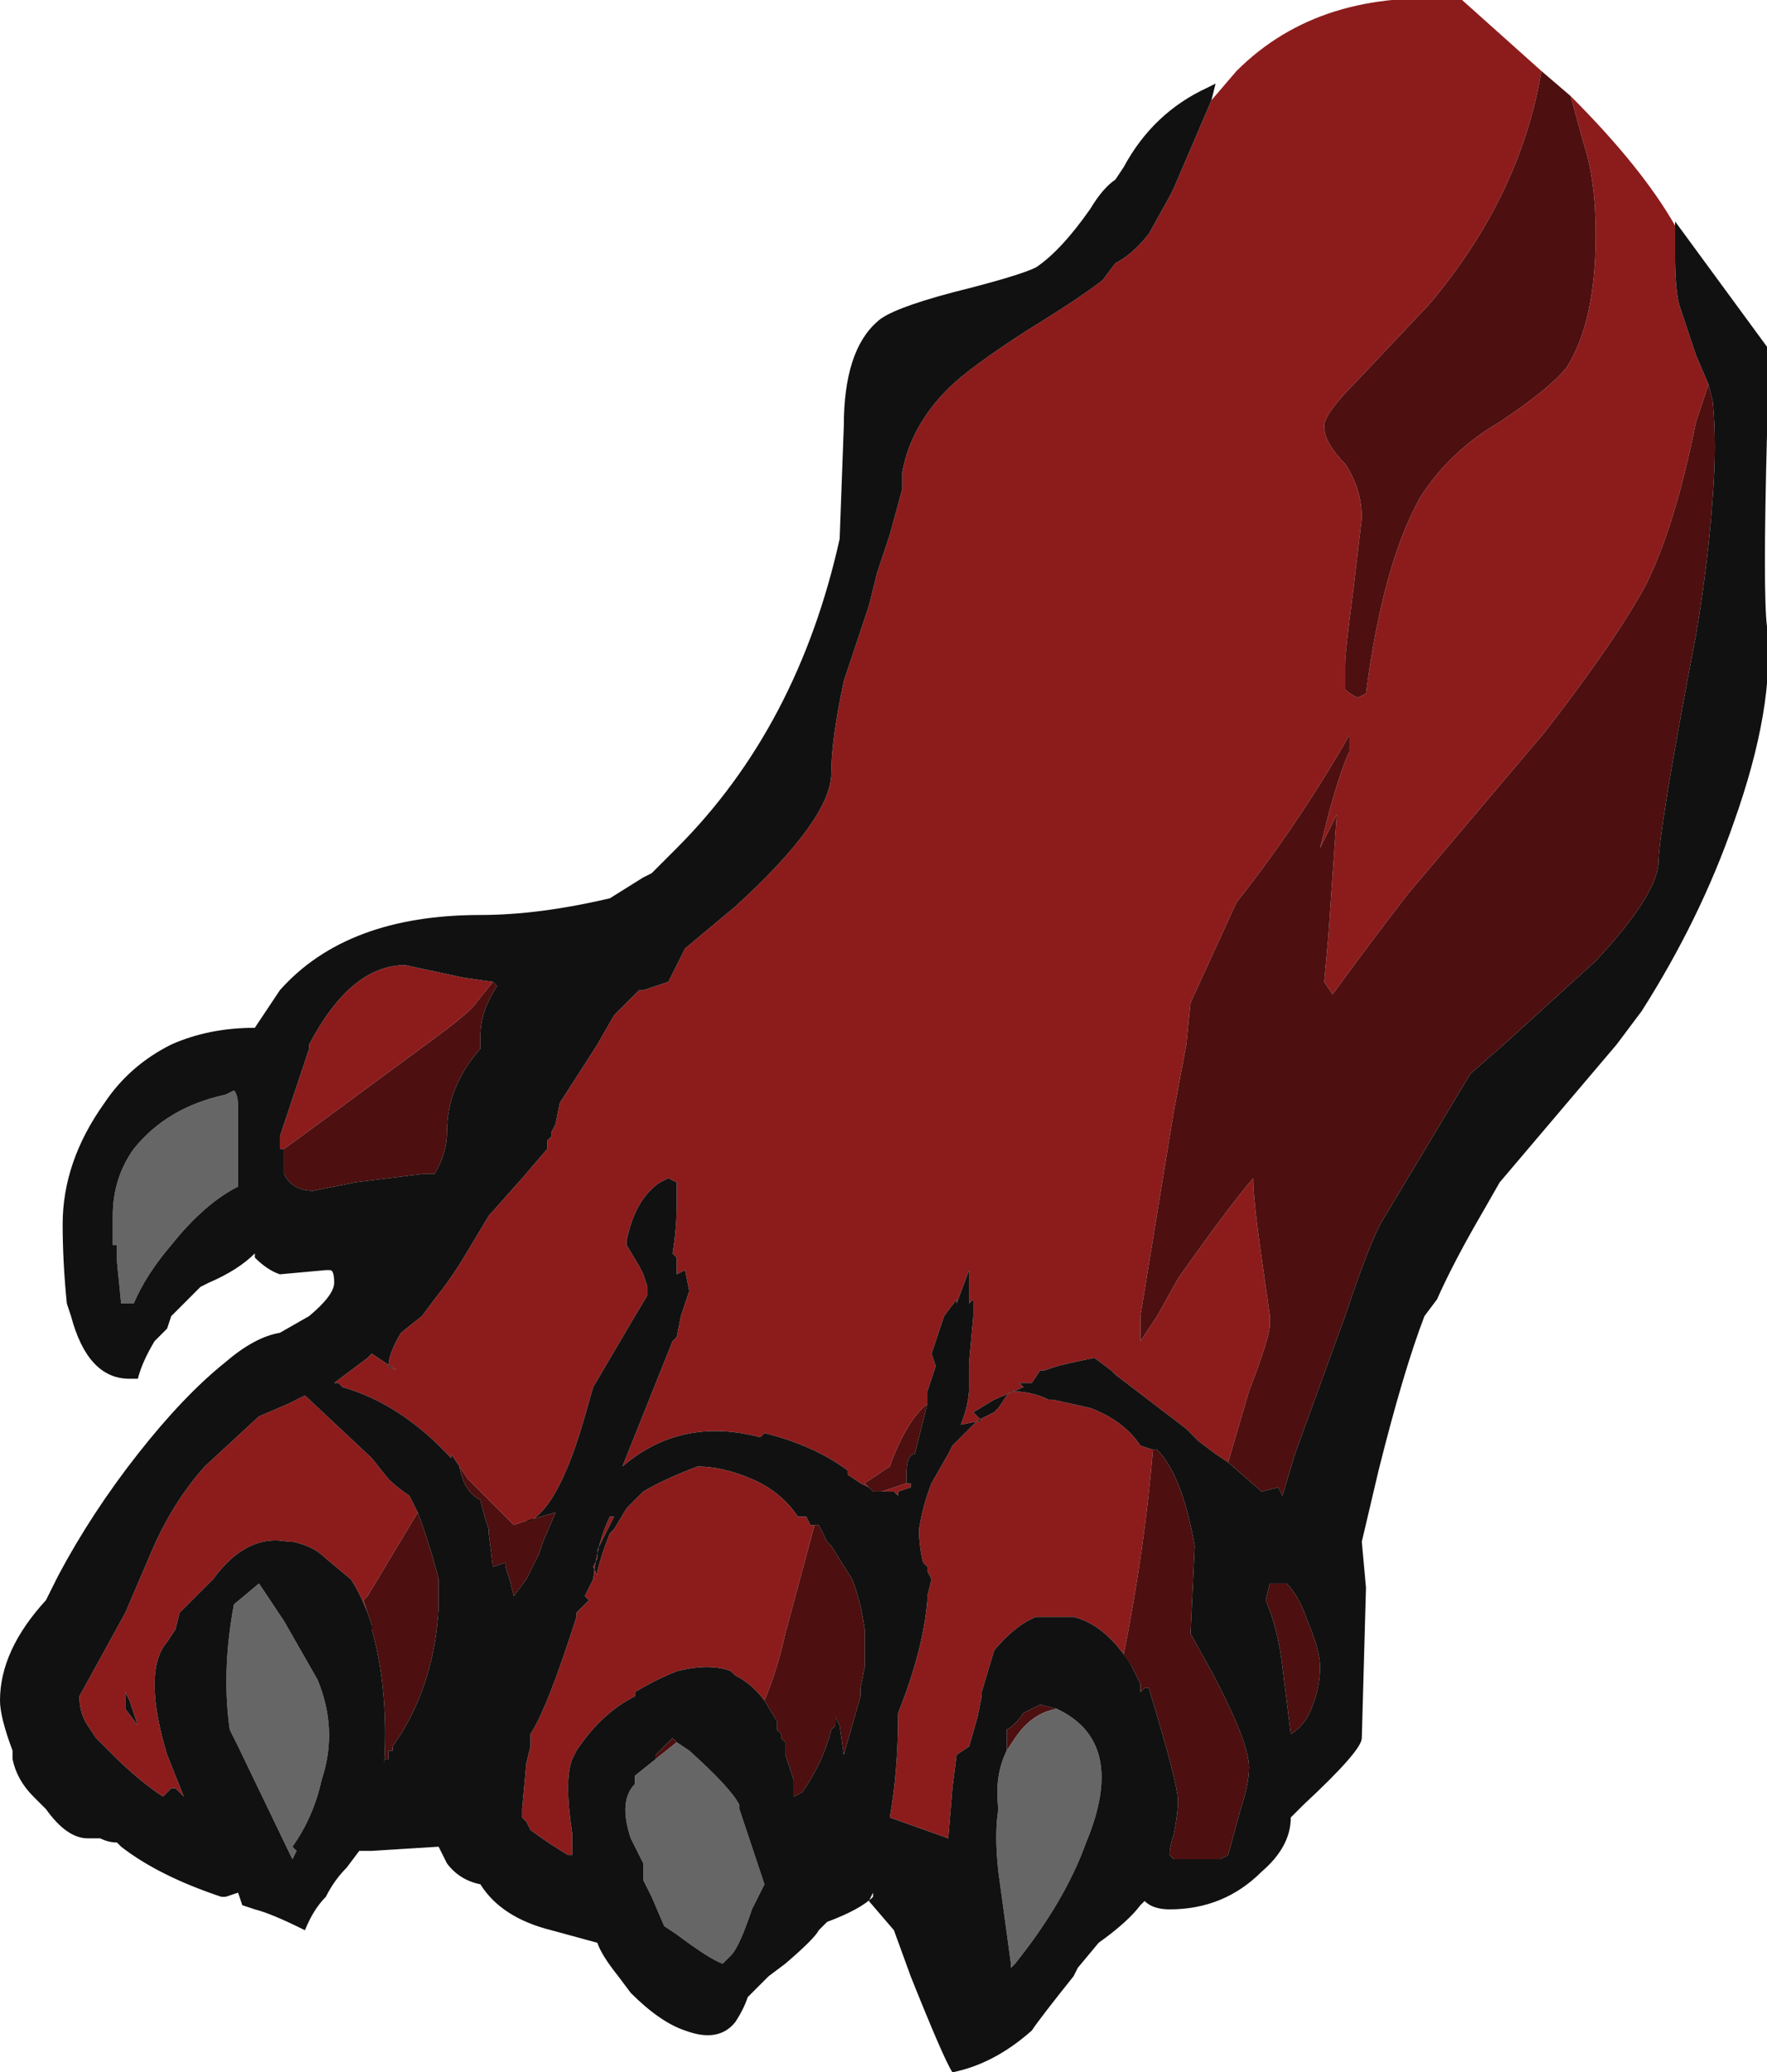 <?xml version="1.0" encoding="UTF-8" standalone="no"?>
<svg xmlns:ffdec="https://www.free-decompiler.com/flash" xmlns:xlink="http://www.w3.org/1999/xlink" ffdec:objectType="shape" height="24.8px" width="21.15px" xmlns="http://www.w3.org/2000/svg">
  <g transform="matrix(1.0, 0.0, 0.0, 1.0, 12.5, 25.05)">
    <path d="M5.95 -24.2 Q5.7 -22.7 4.6 -21.4 L3.75 -20.5 Q3.35 -20.1 3.35 -19.95 3.35 -19.75 3.6 -19.5 3.8 -19.2 3.8 -18.85 L3.7 -18.0 Q3.6 -17.25 3.6 -17.1 3.6 -16.9 3.6 -16.8 3.65 -16.75 3.75 -16.7 L3.85 -16.75 Q4.05 -18.3 4.5 -19.1 4.85 -19.65 5.45 -20.0 6.05 -20.4 6.25 -20.65 6.6 -21.2 6.6 -22.25 6.6 -22.9 6.45 -23.35 L6.3 -23.9 Q7.15 -23.05 7.55 -22.35 L7.55 -22.0 Q7.55 -21.6 7.6 -21.4 7.65 -21.25 7.8 -20.8 L7.95 -20.45 7.8 -20.0 Q7.55 -18.75 7.2 -18.05 6.85 -17.4 6.0 -16.3 L4.35 -14.35 Q3.85 -13.7 3.45 -13.15 L3.35 -13.3 3.4 -13.85 3.5 -15.3 3.3 -14.9 3.4 -15.3 Q3.55 -15.85 3.65 -16.05 L3.65 -16.25 Q3.05 -15.2 2.3 -14.25 L1.75 -13.05 1.7 -12.55 1.55 -11.75 1.15 -9.3 1.15 -9.0 1.35 -9.3 1.6 -9.75 Q2.2 -10.6 2.5 -10.95 2.5 -10.7 2.6 -10.0 L2.7 -9.3 2.7 -9.2 Q2.7 -9.05 2.45 -8.4 L2.2 -7.55 2.05 -7.65 1.85 -7.8 1.7 -7.95 0.85 -8.6 0.8 -8.65 0.6 -8.8 Q0.35 -8.75 0.15 -8.7 L0.0 -8.65 -0.05 -8.65 -0.15 -8.5 -0.3 -8.5 -0.25 -8.45 -0.6 -8.3 -0.85 -8.15 -0.75 -8.05 -1.0 -8.0 Q-0.9 -8.25 -0.9 -8.45 L-0.9 -8.75 -0.85 -9.3 -0.85 -9.5 -0.9 -9.45 -0.9 -9.85 -1.05 -9.45 -1.05 -9.5 -1.2 -9.3 -1.35 -8.85 -1.3 -8.7 -1.4 -8.4 -1.4 -8.25 Q-1.65 -8.05 -1.85 -7.5 L-2.15 -7.3 -2.1 -7.25 -2.2 -7.3 -2.35 -7.4 -2.35 -7.45 Q-2.75 -7.75 -3.35 -7.9 L-3.4 -7.85 Q-4.35 -8.1 -5.05 -7.5 L-4.45 -9.0 -4.4 -9.05 -4.35 -9.3 -4.25 -9.6 -4.3 -9.85 -4.4 -9.8 -4.4 -10.0 -4.45 -10.05 Q-4.4 -10.35 -4.4 -10.65 L-4.4 -10.9 -4.5 -10.95 -4.6 -10.9 Q-4.9 -10.7 -5.0 -10.2 L-5.0 -10.15 -4.85 -9.9 -4.8 -9.8 -4.75 -9.65 -4.75 -9.55 -4.9 -9.3 -5.4 -8.45 -5.5 -8.1 Q-5.8 -7.05 -6.15 -6.85 L-6.2 -6.85 -6.35 -6.8 -6.9 -7.35 -7.0 -7.5 -7.1 -7.65 -7.1 -7.6 Q-7.7 -8.25 -8.4 -8.45 L-8.45 -8.5 -8.5 -8.5 -8.1 -8.8 -8.05 -8.85 -7.75 -8.65 -7.85 -8.7 Q-7.85 -8.85 -7.7 -9.1 L-7.45 -9.3 -7.3 -9.5 Q-7.1 -9.75 -6.95 -10.0 L-6.65 -10.5 -6.25 -10.95 -5.95 -11.3 -5.95 -11.4 -5.9 -11.45 -5.9 -11.5 -5.85 -11.6 -5.8 -11.85 -5.35 -12.55 -5.15 -12.9 -4.85 -13.2 -4.8 -13.2 -4.5 -13.3 -4.3 -13.7 -3.7 -14.2 Q-2.55 -15.25 -2.55 -15.8 -2.55 -16.2 -2.4 -16.9 L-2.1 -17.8 -2.0 -18.2 -1.85 -18.65 -1.7 -19.2 -1.7 -19.4 Q-1.6 -19.95 -1.15 -20.4 -0.9 -20.65 -0.2 -21.1 0.45 -21.5 0.7 -21.7 L0.85 -21.9 Q1.05 -22.0 1.25 -22.25 L1.5 -22.7 1.55 -22.8 2.0 -23.85 2.3 -24.2 Q3.3 -25.2 5.0 -25.05 L5.95 -24.2 M3.2 -16.6 L3.2 -16.6 M1.05 -5.1 Q0.75 -5.6 0.35 -5.7 L-0.1 -5.7 Q-0.35 -5.6 -0.6 -5.3 L-0.75 -4.8 -0.75 -4.75 -0.8 -4.5 -0.9 -4.15 -1.05 -4.05 -1.1 -3.65 -1.15 -3.05 -1.85 -3.3 Q-1.75 -3.85 -1.75 -4.55 -1.45 -5.3 -1.4 -5.9 L-1.4 -5.95 -1.35 -6.15 -1.4 -6.25 -1.4 -6.3 -1.45 -6.35 Q-1.5 -6.55 -1.5 -6.75 -1.45 -7.05 -1.35 -7.3 L-1.15 -7.65 -1.1 -7.75 -0.8 -8.05 -0.6 -8.15 -0.55 -8.2 -0.45 -8.35 -0.4 -8.4 Q-0.15 -8.4 0.05 -8.3 L0.1 -8.3 0.55 -8.2 Q0.95 -8.05 1.15 -7.75 L1.3 -7.7 Q1.2 -6.5 0.95 -5.25 L1.05 -5.1 M-3.35 -4.7 Q-3.5 -4.9 -3.7 -5.0 L-3.75 -5.05 Q-4.0 -5.15 -4.4 -5.05 -4.65 -4.95 -4.9 -4.8 L-4.9 -4.75 Q-5.3 -4.55 -5.6 -4.1 L-5.65 -4.0 Q-5.75 -3.75 -5.65 -3.1 L-5.65 -2.85 -5.7 -2.85 Q-5.95 -3.0 -6.15 -3.15 L-6.2 -3.25 -6.25 -3.3 -6.25 -3.4 -6.2 -3.95 -6.15 -4.15 -6.15 -4.3 Q-5.95 -4.6 -5.6 -5.7 L-5.6 -5.75 -5.45 -5.9 -5.5 -5.95 -5.4 -6.15 Q-5.35 -6.6 -5.2 -6.9 L-5.15 -6.9 -5.35 -6.5 -5.35 -6.4 -5.4 -6.3 -5.35 -6.2 -5.35 -6.25 Q-5.3 -6.45 -5.2 -6.7 L-5.15 -6.75 -5.0 -7.0 -4.8 -7.2 Q-4.55 -7.35 -4.15 -7.5 -3.85 -7.5 -3.5 -7.35 -3.15 -7.2 -2.95 -6.9 L-2.85 -6.9 -2.8 -6.8 -2.75 -6.8 -3.1 -5.5 Q-3.2 -5.05 -3.35 -4.7 M-1.95 -7.2 L-1.65 -7.3 -1.6 -7.3 -1.6 -7.25 -1.75 -7.2 -1.75 -7.15 -1.8 -7.2 -1.95 -7.2 M-6.6 -13.3 L-6.8 -13.05 Q-6.85 -12.95 -7.4 -12.55 L-8.35 -11.85 -9.1 -11.3 -9.15 -11.3 -9.15 -11.45 -8.8 -12.5 -8.8 -12.55 Q-8.3 -13.5 -7.65 -13.5 L-6.95 -13.35 -6.6 -13.3 M-8.1 -5.75 Q-8.2 -6.0 -8.3 -6.15 L-8.6 -6.4 Q-8.75 -6.55 -9.0 -6.6 L-9.05 -6.6 Q-9.55 -6.7 -9.95 -6.15 L-10.35 -5.75 -10.4 -5.55 -10.5 -5.4 Q-10.8 -5.05 -10.5 -4.05 L-10.3 -3.55 -10.4 -3.65 -10.45 -3.65 -10.55 -3.55 Q-10.85 -3.75 -11.15 -4.05 L-11.35 -4.25 -11.45 -4.4 Q-11.55 -4.55 -11.55 -4.75 L-11.0 -5.75 -10.7 -6.45 Q-10.45 -7.05 -10.05 -7.5 L-9.4 -8.1 -9.05 -8.25 -8.85 -8.35 -8.05 -7.6 -7.85 -7.35 Q-7.75 -7.25 -7.6 -7.15 L-7.5 -6.95 -8.1 -5.95 -8.15 -5.9 -8.1 -5.75 M-11.0 -4.6 L-10.85 -4.4 -10.95 -4.7 -11.0 -4.8 -11.0 -4.6" fill="#8c1c1c" fill-rule="evenodd" stroke="none"/>
    <path d="M5.95 -24.2 L6.3 -23.9 6.45 -23.35 Q6.6 -22.9 6.6 -22.25 6.6 -21.2 6.25 -20.65 6.05 -20.4 5.45 -20.0 4.85 -19.65 4.5 -19.1 4.05 -18.3 3.85 -16.75 L3.75 -16.7 Q3.65 -16.75 3.6 -16.8 3.6 -16.9 3.6 -17.1 3.6 -17.25 3.7 -18.0 L3.8 -18.85 Q3.8 -19.2 3.6 -19.5 3.35 -19.75 3.35 -19.95 3.35 -20.1 3.75 -20.5 L4.6 -21.4 Q5.7 -22.7 5.95 -24.2 M-8.5 -8.5 L-8.45 -8.5 -8.5 -8.5 M-7.0 -7.5 L-6.9 -7.35 -6.35 -6.8 -6.2 -6.85 -5.85 -6.95 -6.0 -6.6 -6.05 -6.45 -6.2 -6.15 -6.35 -5.95 -6.4 -6.15 -6.45 -6.3 -6.45 -6.35 -6.6 -6.3 -6.65 -6.7 -6.65 -6.75 -6.7 -6.9 -6.75 -7.1 Q-6.95 -7.2 -7.0 -7.5 M-2.1 -7.25 L-2.15 -7.3 -1.85 -7.5 Q-1.65 -8.05 -1.4 -8.25 L-1.55 -7.65 Q-1.65 -7.65 -1.65 -7.4 L-1.65 -7.3 -1.95 -7.2 -2.05 -7.2 -2.1 -7.25 M2.2 -7.55 L2.45 -8.4 Q2.7 -9.05 2.7 -9.2 L2.7 -9.3 2.6 -10.0 Q2.5 -10.7 2.5 -10.95 2.2 -10.6 1.6 -9.75 L1.35 -9.3 1.15 -9.0 1.15 -9.3 1.55 -11.75 1.7 -12.55 1.75 -13.05 2.3 -14.25 Q3.05 -15.2 3.65 -16.25 L3.65 -16.05 Q3.55 -15.85 3.4 -15.3 L3.3 -14.9 3.5 -15.3 3.4 -13.85 3.35 -13.3 3.45 -13.15 Q3.85 -13.7 4.35 -14.35 L6.0 -16.3 Q6.85 -17.4 7.2 -18.05 7.55 -18.75 7.8 -20.0 L7.95 -20.45 8.0 -20.25 Q8.05 -19.75 8.0 -19.1 7.95 -18.35 7.8 -17.45 7.35 -15.1 7.35 -14.7 7.3 -14.3 6.6 -13.55 L5.5 -12.55 5.1 -12.2 4.05 -10.45 Q3.9 -10.2 3.6 -9.3 L3.0 -7.65 2.85 -7.15 2.8 -7.25 2.6 -7.2 2.2 -7.55 M3.2 -16.6 L3.2 -16.6 M1.3 -7.7 L1.35 -7.7 Q1.65 -7.4 1.8 -6.55 L1.75 -5.5 2.0 -5.05 Q2.45 -4.2 2.45 -3.9 2.45 -3.7 2.35 -3.4 L2.2 -2.85 2.1 -2.8 1.55 -2.8 1.5 -2.85 Q1.5 -2.95 1.55 -3.1 1.6 -3.35 1.6 -3.5 1.6 -3.7 1.25 -4.85 L1.2 -4.85 1.15 -4.8 1.15 -4.9 1.05 -5.1 0.95 -5.25 Q1.2 -6.5 1.3 -7.7 M3.15 -5.65 Q3.3 -5.3 3.3 -5.1 3.3 -4.8 3.15 -4.5 3.05 -4.35 2.95 -4.3 L2.85 -5.1 Q2.8 -5.55 2.65 -5.9 L2.7 -6.1 2.9 -6.1 Q3.05 -5.95 3.15 -5.65 M-0.45 -4.1 L-0.45 -4.35 Q-0.35 -4.4 -0.25 -4.55 L-0.05 -4.65 0.15 -4.6 Q-0.15 -4.55 -0.35 -4.25 L-0.45 -4.1 M-2.75 -6.8 L-2.7 -6.8 -2.6 -6.6 -2.55 -6.55 -2.3 -6.15 Q-2.2 -5.9 -2.15 -5.55 L-2.15 -5.1 -2.2 -4.85 -2.2 -4.75 Q-2.3 -4.4 -2.4 -4.05 L-2.45 -4.4 -2.5 -4.5 -2.5 -4.4 -2.55 -4.35 Q-2.65 -3.95 -2.9 -3.6 L-3.0 -3.55 -3.0 -3.75 -3.1 -4.05 -3.1 -4.2 -3.15 -4.25 -3.15 -4.3 -3.2 -4.35 -3.2 -4.45 -3.35 -4.7 Q-3.2 -5.05 -3.1 -5.5 L-2.75 -6.8 M-1.6 -7.3 L-1.6 -7.3 M-9.1 -11.3 L-8.35 -11.85 -7.4 -12.55 Q-6.85 -12.95 -6.8 -13.05 L-6.6 -13.3 -6.55 -13.25 Q-6.75 -12.95 -6.75 -12.65 L-6.75 -12.5 Q-7.15 -12.05 -7.15 -11.5 -7.15 -11.25 -7.3 -11.0 L-7.45 -11.0 -8.25 -10.9 -8.75 -10.8 Q-9.0 -10.8 -9.1 -11.0 L-9.1 -11.1 Q-9.1 -11.2 -9.1 -11.3 M-8.1 -5.75 L-8.15 -5.9 -8.1 -5.95 -7.5 -6.95 Q-7.35 -6.55 -7.25 -6.15 L-7.25 -5.8 Q-7.3 -4.95 -7.7 -4.3 L-7.8 -4.15 -7.8 -4.1 -7.85 -4.1 -7.85 -4.0 -7.9 -4.0 -7.9 -3.95 Q-7.85 -4.85 -8.05 -5.55 L-8.05 -5.6 -8.1 -5.75 M-4.4 -4.2 L-4.65 -4.0 -4.65 -4.05 -4.45 -4.25 -4.4 -4.2" fill="#4d0f0f" fill-rule="evenodd" stroke="none"/>
    <path d="M0.15 -4.6 Q1.0 -4.2 0.5 -3.0 0.25 -2.3 -0.35 -1.55 L-0.4 -1.5 -0.4 -1.55 -0.55 -2.65 Q-0.6 -3.1 -0.55 -3.4 -0.6 -3.8 -0.45 -4.1 L-0.35 -4.25 Q-0.15 -4.55 0.15 -4.6 M-9.65 -11.5 L-9.65 -10.85 Q-10.05 -10.65 -10.45 -10.15 -10.75 -9.8 -10.9 -9.45 L-11.05 -9.45 -11.1 -9.95 -11.1 -10.15 -11.15 -10.15 Q-11.15 -10.25 -11.15 -10.5 -11.15 -10.95 -10.9 -11.3 -10.5 -11.8 -9.8 -11.95 L-9.7 -12.0 Q-9.65 -11.95 -9.65 -11.8 L-9.65 -11.5 M-9.4 -6.1 L-9.1 -5.65 -8.7 -4.95 Q-8.45 -4.35 -8.65 -3.75 -8.75 -3.3 -9.0 -2.95 L-8.95 -2.9 -9.0 -2.8 -9.65 -4.15 -9.75 -4.35 Q-9.85 -5.05 -9.7 -5.85 L-9.4 -6.1 M-4.65 -4.0 L-4.4 -4.2 -4.25 -4.1 Q-3.75 -3.65 -3.65 -3.45 L-3.65 -3.4 -3.35 -2.5 -3.5 -2.2 Q-3.65 -1.75 -3.75 -1.65 L-3.85 -1.55 Q-4.0 -1.6 -4.4 -1.9 L-4.55 -2.0 -4.7 -2.35 -4.8 -2.55 -4.8 -2.75 -4.95 -3.05 Q-5.1 -3.5 -4.9 -3.7 L-4.9 -3.8 -4.65 -4.0" fill="#666666" fill-rule="evenodd" stroke="none"/>
    <path d="M7.55 -22.35 L7.55 -22.4 8.65 -20.9 8.65 -19.85 Q8.6 -17.95 8.65 -17.55 8.75 -16.6 8.25 -15.2 7.85 -14.05 7.15 -12.95 L6.85 -12.55 5.45 -10.9 5.25 -10.55 Q4.9 -9.95 4.7 -9.5 L4.55 -9.3 Q4.3 -8.65 4.0 -7.45 L3.8 -6.6 3.85 -6.05 3.8 -4.25 Q3.8 -4.1 3.1 -3.45 L2.95 -3.3 Q2.95 -2.95 2.6 -2.65 2.15 -2.2 1.5 -2.2 1.3 -2.2 1.2 -2.3 L1.15 -2.25 Q1.0 -2.05 0.65 -1.8 L0.4 -1.5 0.35 -1.4 Q-0.05 -0.9 -0.15 -0.75 -0.6 -0.35 -1.1 -0.25 -1.2 -0.4 -1.6 -1.4 L-1.8 -1.95 -2.1 -2.3 -2.05 -2.4 -2.05 -2.35 Q-2.2 -2.2 -2.6 -2.05 L-2.7 -1.95 Q-2.75 -1.85 -3.1 -1.55 L-3.3 -1.4 -3.55 -1.15 Q-3.6 -1.0 -3.7 -0.85 -3.9 -0.6 -4.3 -0.75 -4.6 -0.85 -4.95 -1.2 L-5.1 -1.4 Q-5.3 -1.65 -5.35 -1.8 L-5.9 -1.95 Q-6.5 -2.1 -6.75 -2.5 -7.0 -2.55 -7.15 -2.75 -7.2 -2.85 -7.25 -2.95 L-8.05 -2.9 -8.2 -2.9 -8.35 -2.7 Q-8.5 -2.55 -8.6 -2.35 -8.75 -2.2 -8.85 -1.95 -9.25 -2.15 -9.45 -2.2 L-9.6 -2.25 -9.65 -2.4 -9.8 -2.35 -9.85 -2.35 Q-10.6 -2.6 -11.05 -2.95 L-11.1 -3.0 Q-11.2 -3.0 -11.3 -3.05 L-11.45 -3.05 Q-11.7 -3.05 -11.95 -3.4 L-12.1 -3.55 Q-12.3 -3.75 -12.35 -4.0 L-12.35 -4.1 Q-12.5 -4.5 -12.5 -4.7 -12.5 -5.3 -11.95 -5.9 L-11.8 -6.2 Q-11.4 -6.95 -10.85 -7.65 -10.3 -8.35 -9.8 -8.75 -9.45 -9.05 -9.15 -9.1 L-8.8 -9.3 Q-8.5 -9.55 -8.5 -9.7 -8.5 -9.85 -8.55 -9.85 L-8.6 -9.85 -9.15 -9.8 Q-9.3 -9.85 -9.45 -10.0 L-9.45 -10.05 Q-9.65 -9.85 -10.0 -9.7 L-10.1 -9.65 -10.45 -9.3 -10.5 -9.15 -10.65 -9.0 Q-10.8 -8.75 -10.85 -8.55 L-10.95 -8.55 Q-11.45 -8.55 -11.65 -9.3 L-11.7 -9.45 Q-11.75 -9.95 -11.75 -10.4 -11.75 -11.15 -11.25 -11.85 -10.95 -12.3 -10.45 -12.55 -10.0 -12.75 -9.45 -12.75 L-9.15 -13.2 Q-8.35 -14.1 -6.75 -14.1 -6.05 -14.1 -5.2 -14.3 L-4.8 -14.55 -4.7 -14.6 -4.4 -14.9 Q-2.95 -16.35 -2.45 -18.6 L-2.4 -19.95 Q-2.4 -20.85 -2.0 -21.2 -1.85 -21.35 -1.1 -21.55 -0.3 -21.75 -0.1 -21.85 0.2 -22.05 0.55 -22.55 0.7 -22.8 0.85 -22.9 L0.95 -23.05 Q1.3 -23.7 1.95 -24.0 L2.05 -24.05 2.0 -23.85 1.55 -22.8 1.5 -22.7 1.25 -22.25 Q1.05 -22.0 0.85 -21.9 L0.7 -21.7 Q0.45 -21.5 -0.2 -21.1 -0.9 -20.65 -1.15 -20.4 -1.6 -19.95 -1.7 -19.4 L-1.7 -19.2 -1.85 -18.65 -2.0 -18.2 -2.1 -17.8 -2.4 -16.9 Q-2.55 -16.2 -2.55 -15.8 -2.55 -15.25 -3.7 -14.2 L-4.3 -13.7 -4.5 -13.3 -4.8 -13.2 -4.85 -13.2 -5.15 -12.9 -5.35 -12.55 -5.8 -11.85 -5.85 -11.6 -5.9 -11.5 -5.9 -11.45 -5.95 -11.4 -5.95 -11.3 -6.25 -10.95 -6.65 -10.5 -6.95 -10.0 Q-7.1 -9.75 -7.3 -9.5 L-7.45 -9.3 -7.7 -9.1 Q-7.85 -8.85 -7.85 -8.7 L-7.75 -8.65 -8.05 -8.85 -8.1 -8.8 -8.5 -8.5 -8.45 -8.5 -8.4 -8.45 Q-7.7 -8.25 -7.1 -7.6 L-7.1 -7.65 -7.0 -7.5 Q-6.95 -7.2 -6.75 -7.1 L-6.7 -6.9 -6.65 -6.75 -6.65 -6.7 -6.6 -6.3 -6.45 -6.35 -6.45 -6.3 -6.4 -6.15 -6.35 -5.95 -6.2 -6.15 -6.05 -6.45 -6.0 -6.6 -5.85 -6.95 -6.2 -6.85 -6.15 -6.85 Q-5.8 -7.05 -5.5 -8.1 L-5.4 -8.45 -4.9 -9.3 -4.75 -9.55 -4.75 -9.65 -4.8 -9.8 -4.85 -9.9 -5.0 -10.15 -5.0 -10.2 Q-4.9 -10.7 -4.6 -10.9 L-4.5 -10.95 -4.4 -10.9 -4.4 -10.65 Q-4.4 -10.35 -4.45 -10.05 L-4.4 -10.0 -4.4 -9.8 -4.3 -9.85 -4.25 -9.6 -4.35 -9.3 -4.4 -9.05 -4.45 -9.0 -5.05 -7.5 Q-4.35 -8.1 -3.4 -7.85 L-3.35 -7.9 Q-2.75 -7.75 -2.35 -7.45 L-2.35 -7.4 -2.2 -7.3 -2.1 -7.25 -2.05 -7.2 -1.95 -7.2 -1.8 -7.2 -1.75 -7.15 -1.75 -7.2 -1.6 -7.25 -1.6 -7.3 -1.65 -7.3 -1.65 -7.4 Q-1.65 -7.65 -1.55 -7.65 L-1.4 -8.25 -1.4 -8.4 -1.3 -8.7 -1.35 -8.85 -1.2 -9.3 -1.05 -9.5 -1.05 -9.45 -0.9 -9.85 -0.9 -9.45 -0.85 -9.5 -0.85 -9.3 -0.9 -8.75 -0.9 -8.45 Q-0.9 -8.25 -1.0 -8.0 L-0.75 -8.05 -0.85 -8.15 -0.6 -8.3 -0.25 -8.45 -0.3 -8.5 -0.15 -8.5 -0.05 -8.65 0.0 -8.65 0.15 -8.7 Q0.35 -8.75 0.6 -8.8 L0.8 -8.65 0.85 -8.6 1.7 -7.95 1.85 -7.8 2.05 -7.65 2.2 -7.55 2.6 -7.2 2.8 -7.25 2.85 -7.15 3.0 -7.65 3.6 -9.3 Q3.9 -10.2 4.05 -10.45 L5.1 -12.2 5.5 -12.55 6.6 -13.55 Q7.3 -14.3 7.35 -14.7 7.35 -15.1 7.8 -17.45 7.95 -18.35 8.0 -19.1 8.05 -19.75 8.0 -20.25 L7.95 -20.45 7.8 -20.8 Q7.65 -21.25 7.6 -21.4 7.55 -21.6 7.55 -22.0 L7.55 -22.35 M1.3 -7.7 L1.15 -7.75 Q0.95 -8.05 0.55 -8.2 L0.1 -8.3 0.05 -8.3 Q-0.15 -8.4 -0.4 -8.4 L-0.45 -8.35 -0.55 -8.2 -0.6 -8.15 -0.8 -8.05 -1.1 -7.75 -1.15 -7.65 -1.35 -7.3 Q-1.45 -7.05 -1.5 -6.75 -1.5 -6.55 -1.45 -6.35 L-1.4 -6.3 -1.4 -6.25 -1.35 -6.15 -1.4 -5.95 -1.4 -5.9 Q-1.45 -5.3 -1.75 -4.55 -1.75 -3.85 -1.85 -3.3 L-1.15 -3.05 -1.1 -3.65 -1.05 -4.05 -0.9 -4.15 -0.8 -4.5 -0.75 -4.75 -0.75 -4.8 -0.6 -5.3 Q-0.35 -5.6 -0.1 -5.7 L0.35 -5.7 Q0.75 -5.6 1.05 -5.1 L1.15 -4.9 1.15 -4.8 1.2 -4.85 1.25 -4.85 Q1.6 -3.7 1.6 -3.5 1.6 -3.35 1.55 -3.1 1.5 -2.95 1.5 -2.85 L1.55 -2.8 2.1 -2.8 2.2 -2.85 2.35 -3.4 Q2.45 -3.7 2.45 -3.9 2.45 -4.2 2.0 -5.05 L1.75 -5.5 1.8 -6.55 Q1.65 -7.4 1.35 -7.7 L1.3 -7.7 M3.15 -5.65 Q3.05 -5.95 2.9 -6.1 L2.7 -6.1 2.65 -5.9 Q2.8 -5.55 2.85 -5.1 L2.95 -4.3 Q3.05 -4.35 3.15 -4.5 3.3 -4.8 3.3 -5.1 3.3 -5.3 3.15 -5.65 M-0.45 -4.1 Q-0.6 -3.8 -0.55 -3.4 -0.6 -3.1 -0.55 -2.65 L-0.4 -1.55 -0.4 -1.5 -0.35 -1.55 Q0.25 -2.3 0.5 -3.0 1.0 -4.2 0.15 -4.6 L-0.05 -4.65 -0.25 -4.55 Q-0.35 -4.4 -0.45 -4.35 L-0.45 -4.1 M-2.75 -6.8 L-2.8 -6.8 -2.85 -6.9 -2.95 -6.9 Q-3.15 -7.2 -3.5 -7.35 -3.85 -7.5 -4.15 -7.5 -4.55 -7.35 -4.8 -7.2 L-5.0 -7.0 -5.15 -6.75 -5.2 -6.7 Q-5.3 -6.45 -5.35 -6.25 L-5.35 -6.2 -5.4 -6.3 -5.35 -6.4 -5.35 -6.5 -5.15 -6.9 -5.2 -6.9 Q-5.35 -6.6 -5.4 -6.15 L-5.5 -5.95 -5.45 -5.9 -5.6 -5.75 -5.6 -5.7 Q-5.95 -4.6 -6.15 -4.3 L-6.15 -4.15 -6.2 -3.95 -6.25 -3.4 -6.25 -3.3 -6.2 -3.25 -6.15 -3.15 Q-5.95 -3.0 -5.7 -2.85 L-5.65 -2.85 -5.65 -3.1 Q-5.75 -3.75 -5.65 -4.0 L-5.6 -4.1 Q-5.3 -4.55 -4.9 -4.75 L-4.9 -4.8 Q-4.65 -4.95 -4.4 -5.05 -4.0 -5.15 -3.75 -5.05 L-3.7 -5.0 Q-3.5 -4.9 -3.35 -4.7 L-3.2 -4.45 -3.2 -4.35 -3.15 -4.3 -3.15 -4.25 -3.1 -4.2 -3.1 -4.05 -3.0 -3.75 -3.0 -3.55 -2.9 -3.6 Q-2.65 -3.95 -2.55 -4.35 L-2.5 -4.4 -2.5 -4.5 -2.45 -4.4 -2.4 -4.05 Q-2.3 -4.4 -2.2 -4.75 L-2.2 -4.85 -2.15 -5.1 -2.15 -5.55 Q-2.2 -5.9 -2.3 -6.15 L-2.55 -6.55 -2.6 -6.6 -2.7 -6.8 -2.75 -6.8 M-1.6 -7.3 L-1.6 -7.3 M-9.1 -11.3 Q-9.1 -11.2 -9.1 -11.1 L-9.1 -11.0 Q-9.0 -10.8 -8.75 -10.8 L-8.25 -10.9 -7.45 -11.0 -7.3 -11.0 Q-7.15 -11.25 -7.15 -11.5 -7.15 -12.05 -6.75 -12.5 L-6.75 -12.65 Q-6.75 -12.95 -6.55 -13.25 L-6.6 -13.3 -6.95 -13.35 -7.65 -13.5 Q-8.3 -13.5 -8.8 -12.55 L-8.8 -12.5 -9.15 -11.45 -9.15 -11.3 -9.1 -11.3 M-9.65 -11.5 L-9.65 -11.8 Q-9.65 -11.95 -9.7 -12.0 L-9.8 -11.95 Q-10.5 -11.8 -10.9 -11.3 -11.15 -10.95 -11.15 -10.5 -11.15 -10.25 -11.15 -10.15 L-11.1 -10.15 -11.1 -9.95 -11.05 -9.45 -10.9 -9.45 Q-10.75 -9.8 -10.45 -10.15 -10.05 -10.65 -9.65 -10.85 L-9.65 -11.5 M-7.5 -6.95 L-7.6 -7.15 Q-7.75 -7.25 -7.85 -7.35 L-8.05 -7.6 -8.85 -8.35 -9.05 -8.25 -9.4 -8.1 -10.05 -7.5 Q-10.45 -7.05 -10.7 -6.45 L-11.0 -5.75 -11.55 -4.75 Q-11.55 -4.55 -11.45 -4.4 L-11.35 -4.25 -11.15 -4.05 Q-10.85 -3.75 -10.55 -3.55 L-10.45 -3.65 -10.4 -3.65 -10.3 -3.55 -10.5 -4.05 Q-10.8 -5.05 -10.5 -5.4 L-10.4 -5.55 -10.35 -5.75 -9.95 -6.15 Q-9.55 -6.7 -9.05 -6.6 L-9.0 -6.6 Q-8.75 -6.55 -8.6 -6.4 L-8.3 -6.15 Q-8.2 -6.0 -8.1 -5.75 L-8.05 -5.6 -8.05 -5.55 Q-7.85 -4.85 -7.9 -3.95 L-7.9 -4.0 -7.85 -4.0 -7.85 -4.1 -7.8 -4.1 -7.8 -4.15 -7.7 -4.3 Q-7.3 -4.95 -7.25 -5.8 L-7.25 -6.15 Q-7.35 -6.55 -7.5 -6.95 M-9.4 -6.1 L-9.7 -5.85 Q-9.85 -5.05 -9.75 -4.35 L-9.65 -4.15 -9.0 -2.8 -8.95 -2.9 -9.0 -2.95 Q-8.75 -3.3 -8.65 -3.75 -8.45 -4.35 -8.7 -4.95 L-9.1 -5.65 -9.4 -6.1 M-11.0 -4.6 L-11.0 -4.8 -10.95 -4.7 -10.85 -4.4 -11.0 -4.6 M-4.4 -4.2 L-4.45 -4.25 -4.65 -4.05 -4.65 -4.0 -4.9 -3.8 -4.9 -3.7 Q-5.1 -3.5 -4.95 -3.05 L-4.8 -2.75 -4.8 -2.55 -4.7 -2.35 -4.55 -2.0 -4.4 -1.9 Q-4.0 -1.6 -3.85 -1.55 L-3.75 -1.65 Q-3.65 -1.75 -3.5 -2.2 L-3.35 -2.5 -3.65 -3.4 -3.65 -3.45 Q-3.75 -3.65 -4.25 -4.1 L-4.4 -4.2" fill="#111111" fill-rule="evenodd" stroke="none"/>
  </g>
</svg>
